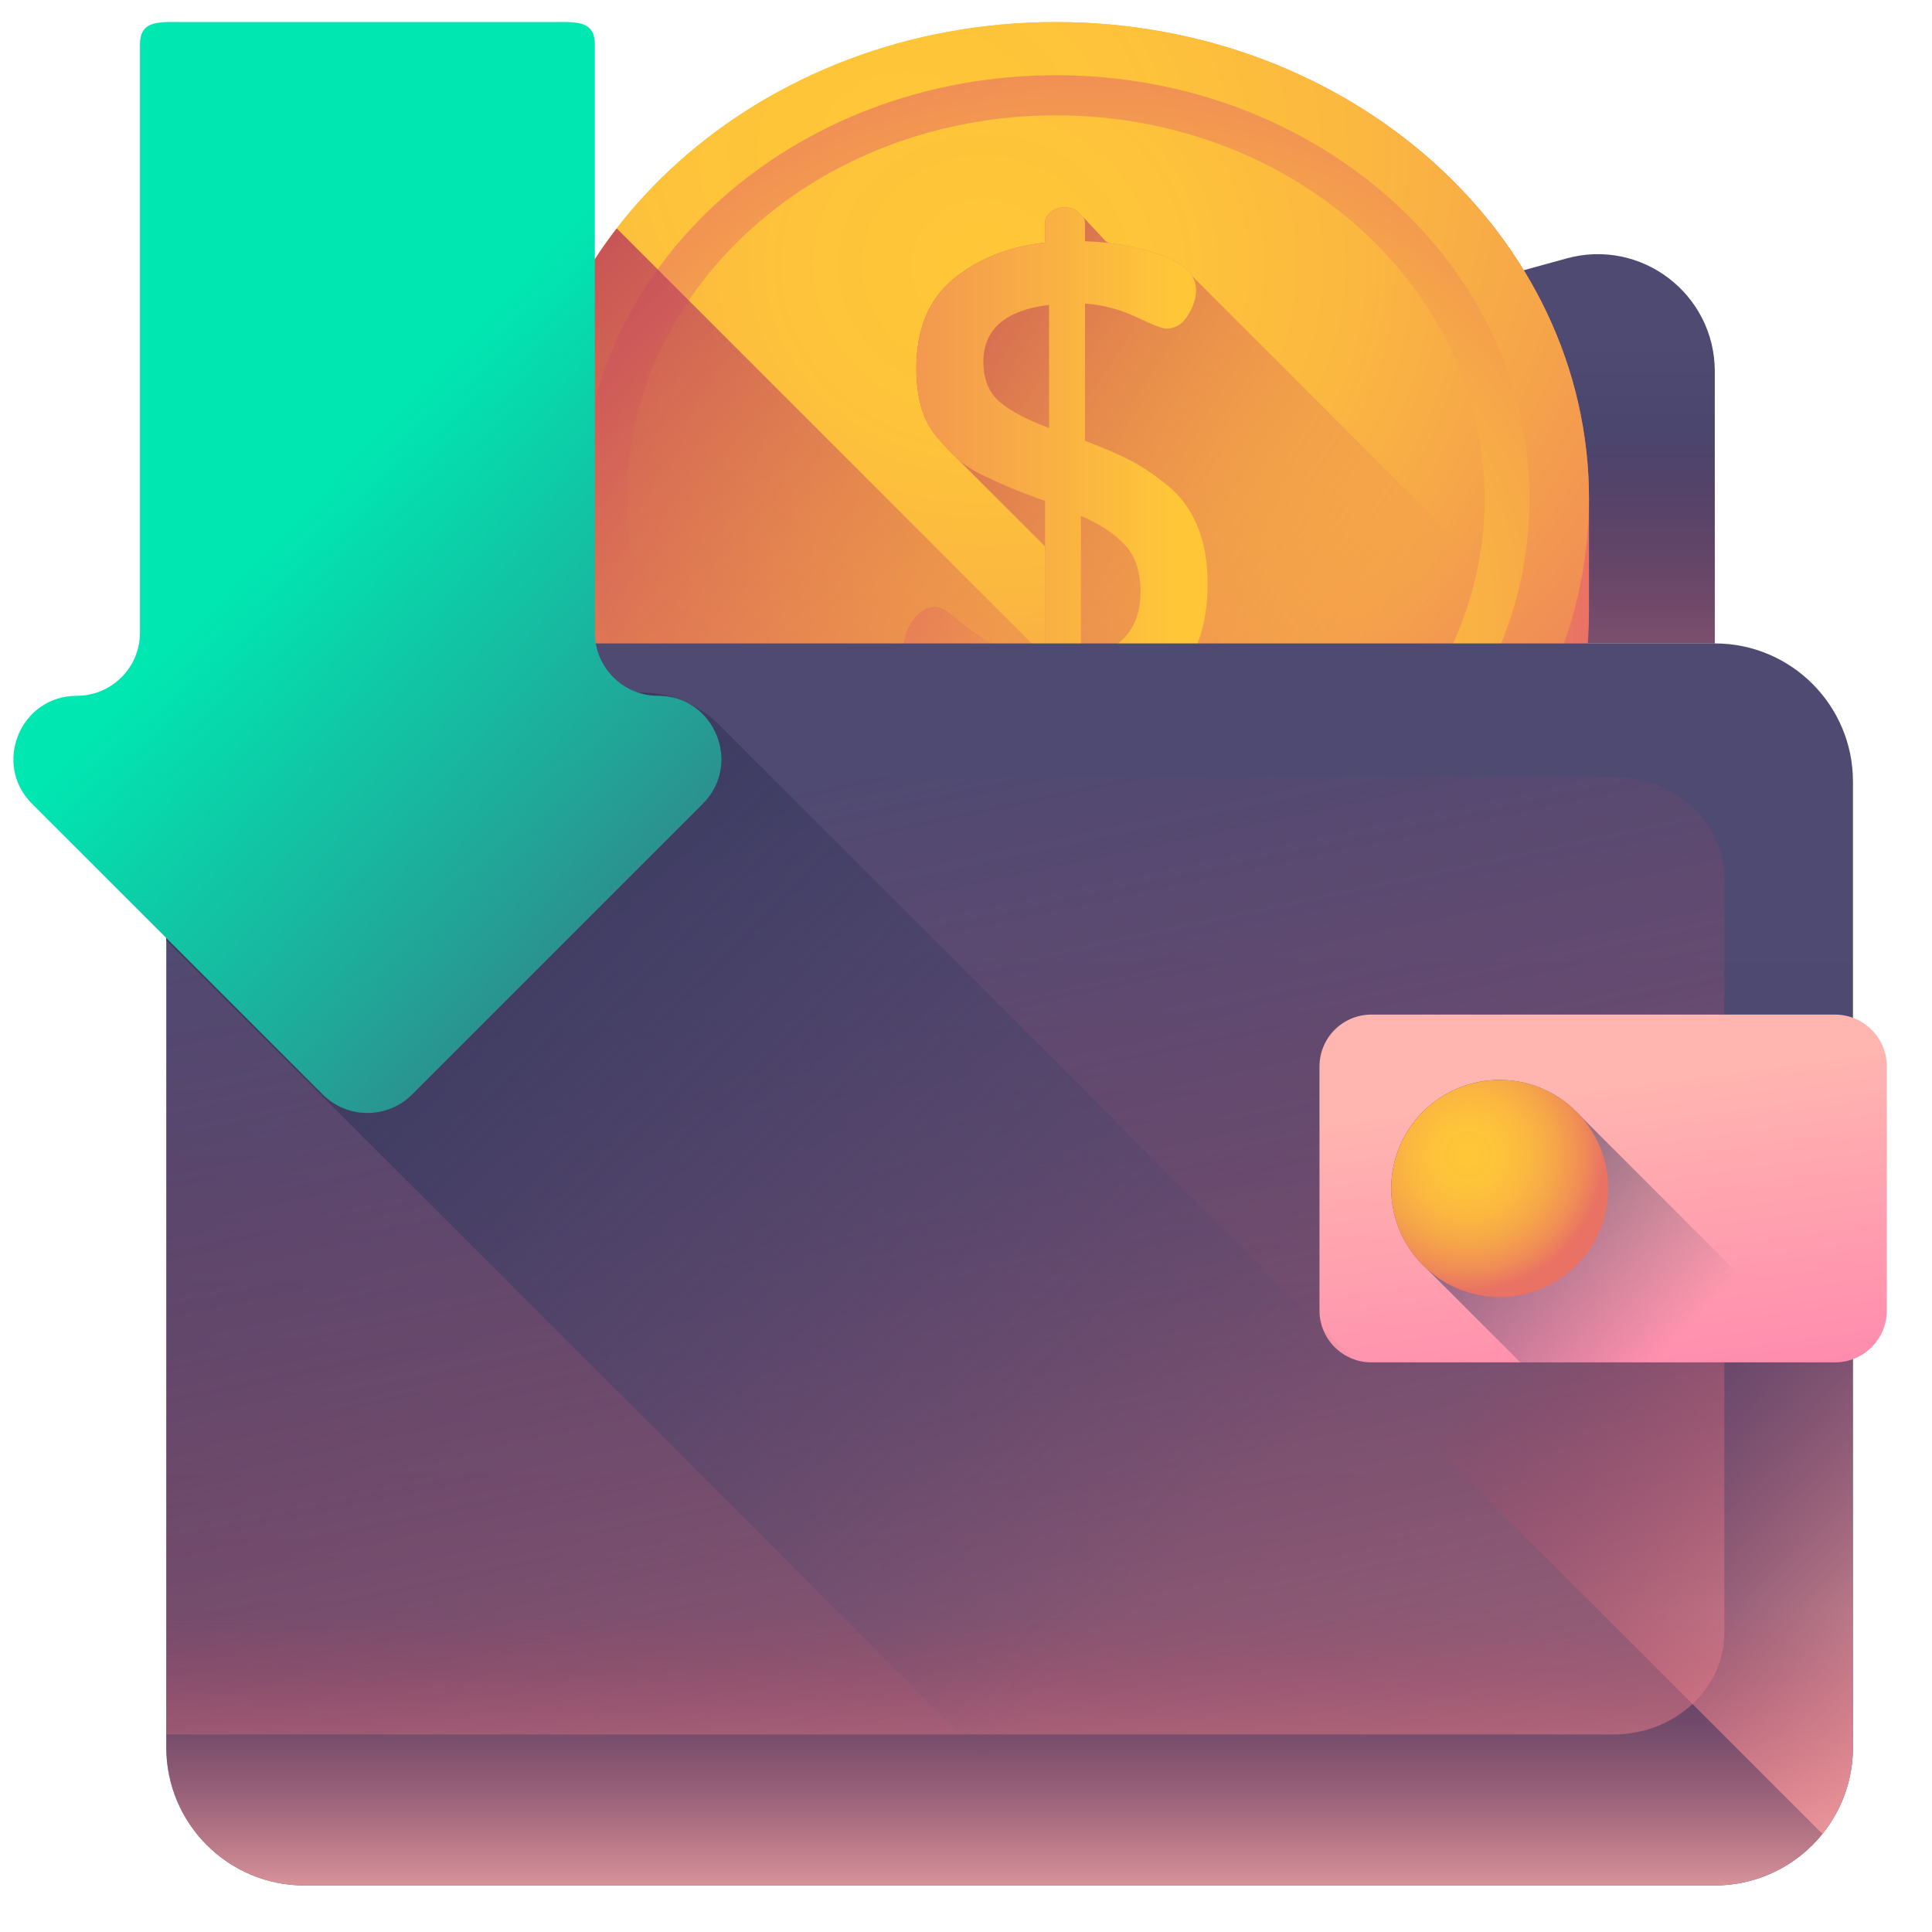 <svg width="33" height="33" viewBox="0 0 33 33" fill="none" xmlns="http://www.w3.org/2000/svg">
<g clip-path="url(#clip0_596_13993)">
<path d="M4.574 10.513C4.234 10.607 3.929 10.772 3.673 10.99H29.29V6.343C29.29 5.022 28.032 4.063 26.759 4.414L4.574 10.513Z" fill="url(#paint0_linear_596_13993)"/>
<path d="M4.634 10.99H29.29V6.343C29.29 5.022 28.032 4.063 26.759 4.414L4.575 10.513C4.571 10.514 4.568 10.515 4.565 10.516C4.296 10.591 4.355 10.99 4.634 10.99Z" fill="url(#paint1_linear_596_13993)"/>
<path d="M27.141 8.52C27.141 4.023 23.064 0.377 18.034 0.377C13.005 0.377 8.928 4.023 8.928 8.52V10.446C8.928 14.943 13.005 18.589 18.034 18.589C23.064 18.589 27.141 14.943 27.141 10.446C27.141 10.439 27.141 8.527 27.141 8.52Z" fill="url(#paint2_linear_596_13993)"/>
<path d="M25.535 3.901C23.892 1.772 21.146 0.377 18.035 0.377C14.924 0.377 12.178 1.772 10.535 3.901V15.065C12.178 17.194 14.924 18.589 18.035 18.589C21.146 18.589 23.892 17.194 25.535 15.065V3.901Z" fill="url(#paint3_linear_596_13993)"/>
<path d="M12.694 17.041C14.194 18.015 16.039 18.589 18.035 18.589C20.03 18.589 21.875 18.015 23.376 17.041V1.925C21.875 0.951 20.03 0.377 18.035 0.377C16.039 0.377 14.194 0.951 12.694 1.925V17.041Z" fill="url(#paint4_linear_596_13993)"/>
<path d="M15.965 18.378C16.63 18.516 17.322 18.589 18.034 18.589C18.746 18.589 19.438 18.516 20.103 18.378V0.588C19.438 0.45 18.746 0.377 18.034 0.377C17.322 0.377 16.63 0.45 15.965 0.588V18.378Z" fill="url(#paint5_linear_596_13993)"/>
<path d="M27.141 8.52C27.141 4.023 23.064 0.377 18.034 0.377C13.005 0.377 8.928 4.023 8.928 8.52C8.928 13.018 13.005 16.664 18.034 16.664C23.064 16.664 27.141 13.018 27.141 8.52Z" fill="url(#paint6_radial_596_13993)"/>
<path d="M26.125 8.52C26.125 4.524 22.503 1.285 18.034 1.285C13.566 1.285 9.944 4.524 9.944 8.52C9.944 12.516 13.566 15.756 18.034 15.756C22.503 15.756 26.125 12.516 26.125 8.52Z" fill="url(#paint7_radial_596_13993)"/>
<path d="M25.358 8.52C25.358 4.903 22.079 1.97 18.034 1.97C13.989 1.97 10.709 4.903 10.709 8.52C10.709 12.138 13.989 15.071 18.034 15.071C22.079 15.071 25.358 12.138 25.358 8.52Z" fill="url(#paint8_radial_596_13993)"/>
<path d="M26.694 11.046L20.357 4.709C20.268 4.568 20.093 4.451 19.834 4.358C19.555 4.258 19.257 4.189 18.942 4.152C18.925 4.141 18.907 4.132 18.89 4.124L18.423 3.623C18.349 3.569 18.27 3.542 18.186 3.542C18.093 3.542 18.014 3.569 17.948 3.623C17.883 3.677 17.85 3.739 17.85 3.808V4.144C17.225 4.213 16.703 4.421 16.282 4.769C15.862 5.116 15.652 5.624 15.652 6.294C15.652 6.533 15.679 6.75 15.733 6.947C15.787 7.143 15.876 7.314 15.999 7.46C16.122 7.607 16.24 7.732 16.352 7.836C16.353 7.836 16.354 7.837 16.354 7.838C16.354 7.838 17.809 9.293 17.81 9.293C17.823 9.308 17.837 9.322 17.85 9.335V11.271C17.508 11.247 17.207 11.159 16.947 11.005C16.687 10.851 16.482 10.707 16.333 10.572C16.184 10.437 16.064 10.37 15.973 10.37C15.835 10.37 15.712 10.443 15.604 10.589C15.497 10.736 15.444 10.882 15.444 11.028C15.444 11.262 15.575 11.492 15.839 11.719L20.485 16.366C23.419 15.634 25.755 13.623 26.694 11.046Z" fill="url(#paint9_linear_596_13993)"/>
<path d="M15.444 11.028C15.444 10.882 15.497 10.736 15.604 10.589C15.712 10.443 15.835 10.37 15.973 10.37C16.064 10.37 16.184 10.437 16.333 10.572C16.482 10.707 16.687 10.851 16.947 11.005C17.207 11.159 17.508 11.247 17.85 11.271V8.557C17.619 8.473 17.441 8.405 17.318 8.355C17.194 8.305 17.03 8.232 16.826 8.136C16.622 8.04 16.464 7.94 16.352 7.836C16.24 7.732 16.122 7.607 15.999 7.46C15.876 7.314 15.787 7.143 15.733 6.947C15.679 6.75 15.652 6.533 15.652 6.294C15.652 5.624 15.862 5.116 16.282 4.769C16.703 4.421 17.225 4.213 17.85 4.144V3.808C17.85 3.739 17.883 3.677 17.948 3.623C18.014 3.569 18.093 3.542 18.186 3.542C18.27 3.542 18.349 3.569 18.423 3.623C18.496 3.677 18.533 3.739 18.533 3.808V4.121C19.003 4.136 19.437 4.215 19.834 4.358C20.231 4.501 20.43 4.699 20.43 4.954C20.43 5.093 20.383 5.237 20.29 5.387C20.197 5.538 20.072 5.613 19.916 5.613C19.855 5.613 19.686 5.548 19.41 5.416C19.134 5.285 18.841 5.208 18.533 5.185V7.53C18.839 7.645 19.095 7.755 19.298 7.859C19.501 7.963 19.716 8.107 19.942 8.292C20.169 8.476 20.339 8.709 20.454 8.99C20.569 9.271 20.627 9.6 20.627 9.977C20.627 10.666 20.439 11.214 20.063 11.62C19.687 12.027 19.177 12.276 18.533 12.369V12.756C18.533 12.824 18.496 12.885 18.423 12.938C18.349 12.991 18.27 13.017 18.186 13.017C18.093 13.017 18.014 12.991 17.948 12.938C17.883 12.885 17.85 12.824 17.85 12.756V12.404C17.179 12.396 16.61 12.243 16.144 11.944C15.677 11.644 15.444 11.339 15.444 11.028ZM16.797 6.179C16.797 6.479 16.891 6.708 17.078 6.866C17.265 7.024 17.545 7.172 17.919 7.31V5.207C17.171 5.3 16.797 5.624 16.797 6.179ZM18.463 11.247C19.142 11.124 19.481 10.743 19.481 10.104C19.481 9.766 19.393 9.5 19.215 9.308C19.038 9.115 18.787 8.95 18.463 8.811V11.247Z" fill="url(#paint10_linear_596_13993)"/>
<path d="M18.034 18.589C20.11 18.589 22.023 17.968 23.555 16.922L10.534 3.901C9.521 5.214 8.928 6.805 8.928 8.52V10.446C8.928 14.943 13.005 18.589 18.034 18.589Z" fill="url(#paint11_linear_596_13993)"/>
<path d="M31.65 13.35V29.845C31.65 31.148 30.594 32.205 29.29 32.205H5.2C3.897 32.205 2.84 31.148 2.84 29.845V12.789C2.84 12.079 3.157 11.428 3.672 10.99H29.29C30.594 10.99 31.65 12.047 31.65 13.35Z" fill="url(#paint12_linear_596_13993)"/>
<path d="M2.84 13.269H27.559C28.605 13.269 29.453 14.05 29.453 15.012V27.883C29.453 28.846 28.605 29.626 27.559 29.626H2.84V13.269Z" fill="url(#paint13_linear_596_13993)"/>
<path d="M31.65 29.845V17.386C31.554 17.35 31.451 17.33 31.343 17.33H23.424C22.934 17.33 22.538 17.727 22.538 18.216V22.384C22.538 22.677 22.681 22.936 22.9 23.097L31.128 31.325C31.454 30.92 31.65 30.405 31.65 29.845Z" fill="url(#paint14_linear_596_13993)"/>
<path d="M31.343 23.27H23.424C22.934 23.27 22.538 22.873 22.538 22.384V18.216C22.538 17.727 22.934 17.33 23.424 17.33H31.343C31.832 17.33 32.229 17.727 32.229 18.216V22.384C32.229 22.873 31.832 23.27 31.343 23.27Z" fill="url(#paint15_linear_596_13993)"/>
<path d="M2.84 24.545V29.845C2.84 31.148 3.897 32.205 5.2 32.205H29.29C30.593 32.205 31.65 31.148 31.65 29.845V24.545H2.84Z" fill="url(#paint16_linear_596_13993)"/>
<path d="M26.99 19.056C26.651 18.681 26.161 18.446 25.616 18.446C24.593 18.446 23.763 19.276 23.763 20.3C23.763 20.845 23.998 21.335 24.372 21.674L25.968 23.27H31.204L26.99 19.056Z" fill="url(#paint17_linear_596_13993)"/>
<path d="M27.47 20.3C27.47 21.324 26.64 22.154 25.616 22.154C24.593 22.154 23.763 21.324 23.763 20.3C23.763 19.276 24.593 18.446 25.616 18.446C26.64 18.446 27.47 19.276 27.47 20.3Z" fill="url(#paint18_radial_596_13993)"/>
<path d="M10.951 11.829C10.523 11.829 10.175 11.481 10.175 11.053V10.992L10.176 10.99H3.672C3.157 11.428 2.84 12.079 2.84 12.789V16.059L18.986 32.205H29.29C30.059 32.205 30.742 31.837 31.173 31.268L12.286 12.382C11.932 12.028 11.452 11.829 10.951 11.829Z" fill="url(#paint19_linear_596_13993)"/>
<path d="M10.16 10.806V0.759C10.16 0.328 9.811 0.377 9.38 0.377H3.171C2.74 0.377 2.391 0.328 2.391 0.759V10.806C2.391 11.402 1.907 11.885 1.311 11.885C0.349 11.885 -0.133 13.049 0.547 13.729L5.512 18.694C5.934 19.116 6.617 19.116 7.039 18.694L12.004 13.729C12.684 13.049 12.203 11.885 11.24 11.885C10.644 11.885 10.16 11.402 10.16 10.806Z" fill="url(#paint20_linear_596_13993)"/>
</g>
<defs>
<linearGradient id="paint0_linear_596_13993" x1="16.482" y1="5.877" x2="16.482" y2="11.704" gradientUnits="userSpaceOnUse">
<stop stop-color="#4F4A72"/>
<stop offset="1" stop-color="#3B395F"/>
</linearGradient>
<linearGradient id="paint1_linear_596_13993" x1="16.841" y1="7.319" x2="16.841" y2="16.172" gradientUnits="userSpaceOnUse">
<stop stop-color="#B53759" stop-opacity="0"/>
<stop offset="1" stop-color="#FFB5B0"/>
</linearGradient>
<linearGradient id="paint2_linear_596_13993" x1="8.928" y1="9.483" x2="27.14" y2="9.483" gradientUnits="userSpaceOnUse">
<stop stop-color="#FFC738"/>
<stop offset="0.234" stop-color="#FEC33A"/>
<stop offset="0.445" stop-color="#FBB840"/>
<stop offset="0.647" stop-color="#F6A649"/>
<stop offset="0.843" stop-color="#F08D56"/>
<stop offset="1" stop-color="#E97264"/>
</linearGradient>
<linearGradient id="paint3_linear_596_13993" x1="17.168" y1="7.816" x2="24.653" y2="22.21" gradientUnits="userSpaceOnUse">
<stop stop-color="#FCA17A" stop-opacity="0"/>
<stop offset="0.152" stop-color="#F69373" stop-opacity="0.153"/>
<stop offset="0.416" stop-color="#EF816B" stop-opacity="0.416"/>
<stop offset="0.693" stop-color="#EA7666" stop-opacity="0.694"/>
<stop offset="1" stop-color="#E97264"/>
</linearGradient>
<linearGradient id="paint4_linear_596_13993" x1="17.755" y1="12.325" x2="16.87" y2="21.291" gradientUnits="userSpaceOnUse">
<stop stop-color="#E97264" stop-opacity="0"/>
<stop offset="1" stop-color="#B53759"/>
</linearGradient>
<linearGradient id="paint5_linear_596_13993" x1="16.23" y1="12.782" x2="13.498" y2="17.78" gradientUnits="userSpaceOnUse">
<stop stop-color="#E97264" stop-opacity="0"/>
<stop offset="1" stop-color="#B53759"/>
</linearGradient>
<radialGradient id="paint6_radial_596_13993" cx="0" cy="0" r="1" gradientUnits="userSpaceOnUse" gradientTransform="translate(15.492 2.625) scale(17.169 15.355)">
<stop stop-color="#FFC738"/>
<stop offset="0.234" stop-color="#FEC33A"/>
<stop offset="0.445" stop-color="#FBB840"/>
<stop offset="0.647" stop-color="#F6A649"/>
<stop offset="0.843" stop-color="#F08D56"/>
<stop offset="1" stop-color="#E97264"/>
</radialGradient>
<radialGradient id="paint7_radial_596_13993" cx="0" cy="0" r="1" gradientUnits="userSpaceOnUse" gradientTransform="translate(18.661 10.59) rotate(180) scale(12.663 11.324)">
<stop stop-color="#FFC738"/>
<stop offset="0.234" stop-color="#FEC33A"/>
<stop offset="0.445" stop-color="#FBB840"/>
<stop offset="0.647" stop-color="#F6A649"/>
<stop offset="0.843" stop-color="#F08D56"/>
<stop offset="1" stop-color="#E97264"/>
</radialGradient>
<radialGradient id="paint8_radial_596_13993" cx="0" cy="0" r="1" gradientUnits="userSpaceOnUse" gradientTransform="translate(16.788 4.512) scale(14.256 12.749)">
<stop stop-color="#FFC738"/>
<stop offset="0.234" stop-color="#FEC33A"/>
<stop offset="0.445" stop-color="#FBB840"/>
<stop offset="0.647" stop-color="#F6A649"/>
<stop offset="0.843" stop-color="#F08D56"/>
<stop offset="1" stop-color="#E97264"/>
</radialGradient>
<linearGradient id="paint9_linear_596_13993" x1="23.106" y1="12.268" x2="12.401" y2="5.241" gradientUnits="userSpaceOnUse">
<stop stop-color="#E97264" stop-opacity="0"/>
<stop offset="1" stop-color="#B53759"/>
</linearGradient>
<linearGradient id="paint10_linear_596_13993" x1="20.113" y1="8.28" x2="11.953" y2="8.28" gradientUnits="userSpaceOnUse">
<stop stop-color="#FFC738"/>
<stop offset="1" stop-color="#E97264"/>
</linearGradient>
<linearGradient id="paint11_linear_596_13993" x1="18.547" y1="17.545" x2="5.657" y2="4.654" gradientUnits="userSpaceOnUse">
<stop stop-color="#E97264" stop-opacity="0"/>
<stop offset="1" stop-color="#B53759"/>
</linearGradient>
<linearGradient id="paint12_linear_596_13993" x1="17.245" y1="15.89" x2="17.245" y2="34.482" gradientUnits="userSpaceOnUse">
<stop stop-color="#4F4A72"/>
<stop offset="1" stop-color="#3B395F"/>
</linearGradient>
<linearGradient id="paint13_linear_596_13993" x1="14.24" y1="13.243" x2="21.049" y2="45.353" gradientUnits="userSpaceOnUse">
<stop stop-color="#B53759" stop-opacity="0"/>
<stop offset="1" stop-color="#FFB5B0"/>
</linearGradient>
<linearGradient id="paint14_linear_596_13993" x1="27.971" y1="20.944" x2="35.247" y2="28.221" gradientUnits="userSpaceOnUse">
<stop stop-color="#B53759" stop-opacity="0"/>
<stop offset="1" stop-color="#FFB5B0"/>
</linearGradient>
<linearGradient id="paint15_linear_596_13993" x1="27.157" y1="18.593" x2="28.298" y2="27.197" gradientUnits="userSpaceOnUse">
<stop stop-color="#FFB5B0"/>
<stop offset="1" stop-color="#FF70AC"/>
</linearGradient>
<linearGradient id="paint16_linear_596_13993" x1="17.245" y1="27.53" x2="17.245" y2="33.039" gradientUnits="userSpaceOnUse">
<stop stop-color="#B53759" stop-opacity="0"/>
<stop offset="1" stop-color="#FFB5B0"/>
</linearGradient>
<linearGradient id="paint17_linear_596_13993" x1="28.411" y1="23.095" x2="23.631" y2="18.315" gradientUnits="userSpaceOnUse">
<stop stop-color="#3B395F" stop-opacity="0"/>
<stop offset="1" stop-color="#3B395F"/>
</linearGradient>
<radialGradient id="paint18_radial_596_13993" cx="0" cy="0" r="1" gradientUnits="userSpaceOnUse" gradientTransform="translate(25.078 19.728) scale(2.325)">
<stop stop-color="#FFC738"/>
<stop offset="0.234" stop-color="#FEC33A"/>
<stop offset="0.445" stop-color="#FBB840"/>
<stop offset="0.647" stop-color="#F6A649"/>
<stop offset="0.843" stop-color="#F08D56"/>
<stop offset="1" stop-color="#E97264"/>
</radialGradient>
<linearGradient id="paint19_linear_596_13993" x1="20.105" y1="26.762" x2="7.805" y2="14.461" gradientUnits="userSpaceOnUse">
<stop stop-color="#4F4A72" stop-opacity="0"/>
<stop offset="1" stop-color="#3B395F"/>
</linearGradient>
<linearGradient id="paint20_linear_596_13993" x1="5.966" y1="7.869" x2="16.902" y2="18.177" gradientUnits="userSpaceOnUse">
<stop stop-color="#00E7B2"/>
<stop offset="0.414" stop-color="#1FA999"/>
<stop offset="1" stop-color="#4F4A72"/>
</linearGradient>
<clipPath id="clip0_596_13993">
<rect width="32" height="32" fill="white" transform="translate(0.229 0.25)"/>
</clipPath>
</defs>
</svg>
